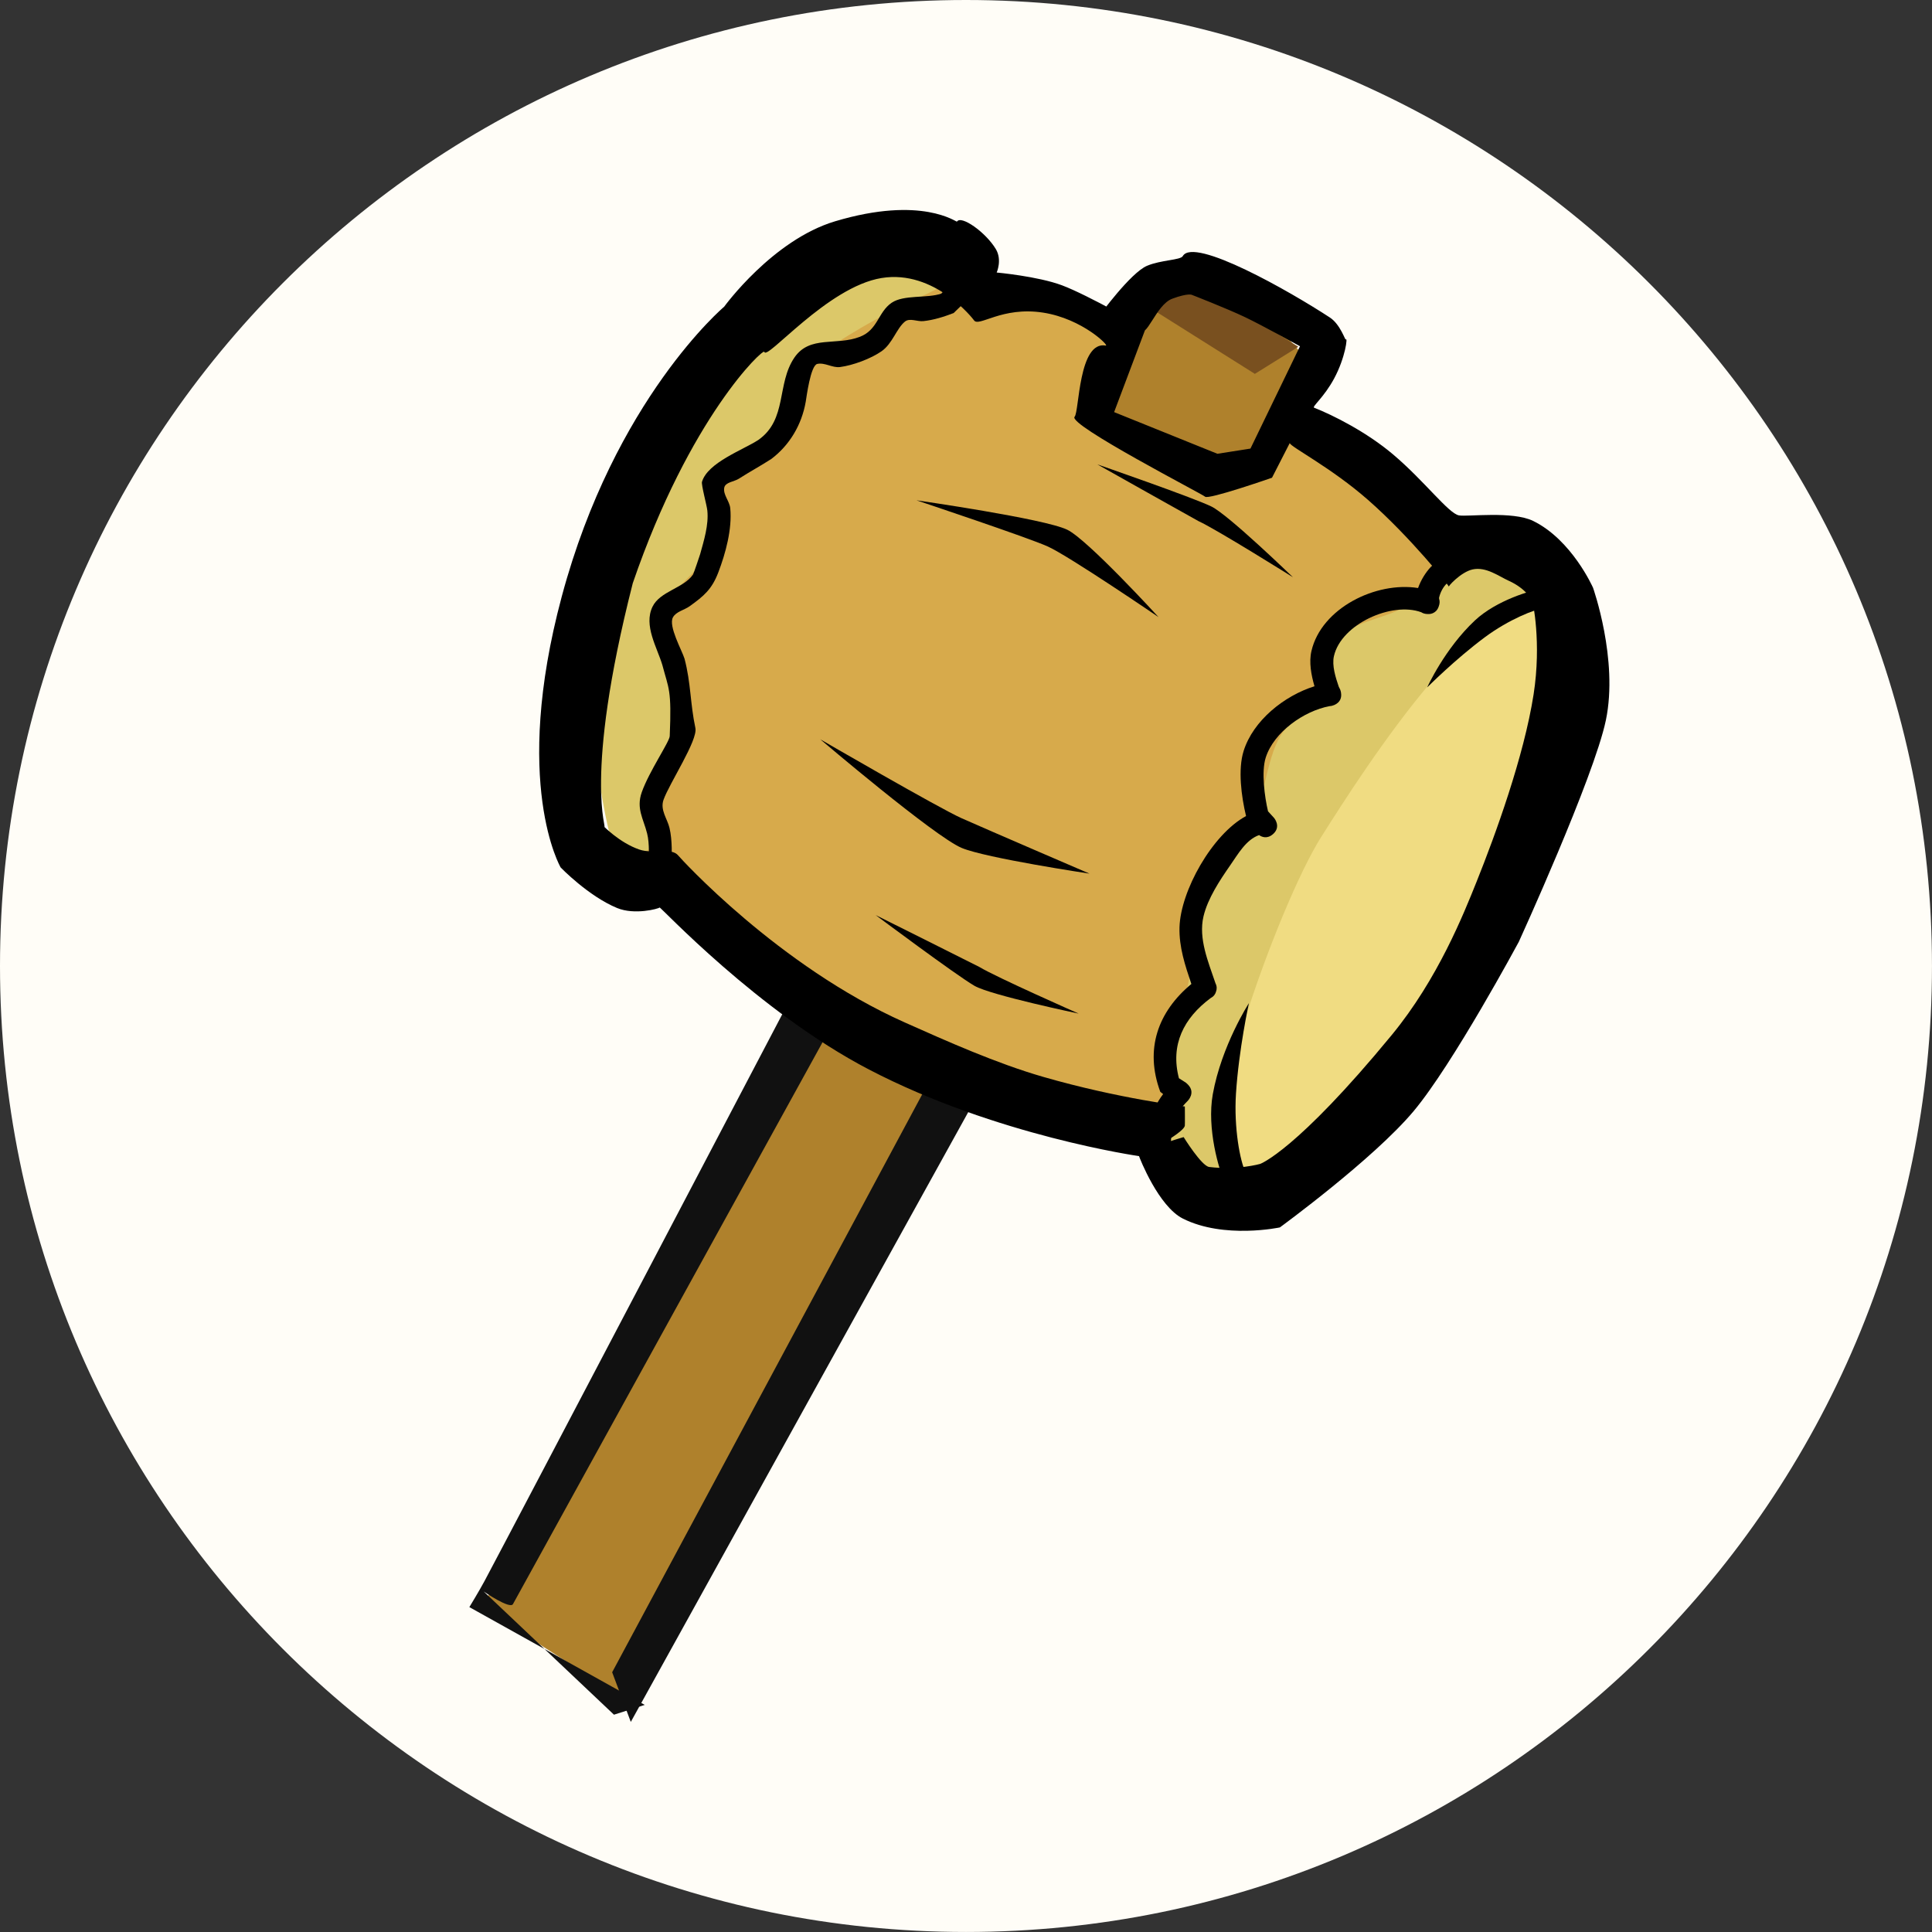 <svg version="1.1" xmlns="http://www.w3.org/2000/svg" xmlns:xlink="http://www.w3.org/1999/xlink" width="78.965" height="78.965" viewBox="0,0,78.965,78.965"><rect x="0" y="0" width="78.965" height="78.965" fill="#333333" stroke="none"/><g transform="translate(-200.518,-140.518)"><g data-paper-data="{&quot;isPaintingLayer&quot;:true}" fill-rule="nonzero" stroke="none" stroke-linecap="butt" stroke-linejoin="miter" stroke-miterlimit="10" stroke-dasharray="" stroke-dashoffset="0" style="mix-blend-mode: normal"><path d="M200.518,180c0,-21.805 17.677,-39.482 39.482,-39.482c21.805,0 39.482,17.677 39.482,39.482c0,21.805 -17.677,39.482 -39.482,39.482c-21.805,0 -39.482,-17.677 -39.482,-39.482z" fill="#fffdf7" stroke-width="0"/><g><path d="M234.104,181.397l5.139,2.982l-13.323,25.504l-5.71,-3.68z" fill="#af812c" stroke-width="0"/><path d="M238.608,184.505c0,0 -0.199,0.689 -0.063,0.825c0.243,0.243 1.903,0 1.903,0l-14.148,25.567c0,0 -0.149,-0.397 -0.246,-0.655c-0.14,-0.374 -0.516,-1.375 -0.516,-1.375z" fill="#111111" stroke-width="0"/><path d="M233.025,180.953c0,0 -0.199,0.689 -0.063,0.825c0.243,0.243 1.459,0.825 1.459,0.825c0,0 -11.248,20.413 -12.937,23.478c-0.123,0.223 -1.197,-0.517 -1.197,-0.517l5.325,5.037l1.259,-0.4l-7.169,-3.997c0,0 0.411,-0.675 0.619,-1.064c1.227,-2.3 12.704,-24.186 12.704,-24.186z" fill="#111111" stroke-width="0"/><path d="M238.393,150.588c0,0 13.09,5.844 16.661,8.221c3.758,2.502 5.354,6.434 5.354,6.434l-11.293,21.317c0,0 -9.856,-0.28 -12.266,-2.581c-3.03,-2.892 -10.954,-9.473 -10.954,-9.473c0,0 0.172,-9.866 2.292,-13.923c2.043,-3.91 10.206,-9.995 10.206,-9.995z" fill="#d7aa4b" stroke-width="0"/><path d="M225.768,175.648c-0.263,-0.263 -2.317,-8.172 0.146,-13.786c2.781,-6.34 10.151,-10.469 10.449,-10.766c0.561,-0.561 2.675,0.01 3.236,0.571c0.561,0.561 -0.201,0.074 -0.761,0.634c-0.108,0.108 -1.657,0.752 -3.12,1.612c-0.625,0.367 -1.441,0.864 -2.147,1.462c-0.706,0.598 -0.135,1.933 -0.796,2.707c-0.917,1.075 -2.395,1.022 -3.081,2.306c-0.303,0.568 0.433,1.549 0.178,2.171c-0.48,1.167 -1.808,1.76 -2.207,2.976c-0.431,1.314 1.088,3.357 0.846,4.62c-0.267,1.39 -1.886,2.364 -1.33,3.222c1.254,1.938 -1.316,2.366 -1.411,2.271z" fill="#dcc869" stroke-width="0"/><path d="M250.571,151.422l4.069,4.584l-3.039,3.76l-6.18,-2.575l1.049,-3.883z" fill="#af812c" stroke-width="0"/><path d="M249.206,151.962l4.378,2.73l-1.777,1.107l-4.172,-2.627z" fill="#79501f" stroke-width="0"/><path d="M254.941,168.824c-0.362,-0.362 -0.427,-1.544 0.556,-2.44c0.563,-0.513 2.058,-0.689 2.547,-1.178c1.344,-1.344 2.895,-1.972 3.463,-1.403c0.569,0.569 4.035,0.806 2.691,2.15c-1.019,1.019 -12.779,23.06 -14.655,23.411c-0.113,0.021 -1.65,-2.219 -1.272,-3.402c0.329,-1.03 -0.826,-2.195 -0.168,-3.644c0.253,-0.558 0.861,-0.868 0.99,-1.641c0.23,-1.384 -0.056,-3.345 0.603,-4.422c0.501,-0.819 1.571,-1.273 1.985,-2.134c0.654,-1.364 0.632,-3.09 1.467,-3.896c1.511,-1.458 1.827,-1.367 1.793,-1.401z" fill="#dcc869" stroke-width="0"/><path d="M254.515,174.733c1.768,-2.809 6.923,-10.83 9.283,-9.081c1.434,1.063 -1.401,10.668 -3.169,13.476c-1.768,2.809 -8.442,10.289 -9.953,9.338c-1.511,-0.951 2.071,-10.925 3.838,-13.734z" fill="#f0dc82" stroke-width="0"/><path d="M265.626,164.532c0,0 1.047,2.944 0.527,5.425c-0.489,2.337 -3.558,9.055 -3.558,9.055c0,0 -2.681,4.987 -4.295,6.916c-1.641,1.962 -5.471,4.757 -5.471,4.757c0,0 -2.276,0.488 -3.965,-0.361c-0.99,-0.497 -1.761,-2.452 -1.802,-2.581c-0.062,-0.199 1.834,-0.749 1.834,-0.749c0,0 0.73,1.182 1.045,1.221c1.144,0.141 2.082,-0.125 2.082,-0.125c0,0 1.474,-0.524 5.382,-5.273c1.881,-2.285 2.941,-4.957 3.463,-6.258c0.767,-1.911 1.935,-5.118 2.331,-7.655c0.334,-2.145 -0.044,-3.811 -0.044,-3.811c0,0 -0.226,-0.502 -0.97,-0.837c-0.405,-0.182 -0.925,-0.583 -1.474,-0.465c-0.49,0.106 -1.04,0.725 -0.973,0.71c0.038,-0.009 -1.57,-2.027 -3.303,-3.548c-1.509,-1.325 -3.169,-2.168 -3.202,-2.325c-0.001,-0.003 -0.725,1.416 -0.725,1.416c0,0 -2.631,0.918 -2.738,0.773c-0.058,-0.078 -5.634,-2.949 -5.33,-3.265c0.191,-0.199 0.156,-3.117 1.275,-2.909c0.161,0.03 -0.948,-1.095 -2.561,-1.347c-1.691,-0.264 -2.635,0.612 -2.829,0.31c-0.028,-0.044 -1.602,-2.081 -3.778,-1.724c-2.218,0.364 -4.704,3.402 -4.789,3.016c-0.035,-0.159 -3.049,2.668 -5.377,9.457c-2.053,8.055 -1.014,10.109 -1.169,9.952c-0.059,-0.06 0.617,0.653 1.435,0.933c0.589,0.202 1.314,-0.106 1.599,0.252c0.074,0.093 4.084,4.512 9.248,6.814c1.715,0.765 3.757,1.677 5.661,2.226c3.1,0.895 5.791,1.211 5.791,1.211c0,0 0.006,0.74 -0.001,0.784c-0.051,0.326 -1.866,1.245 -1.866,1.245c0,0 -5.842,-0.83 -11.039,-3.538c-4.545,-2.368 -8.53,-6.663 -8.562,-6.624c-0.042,0.051 -1.019,0.317 -1.737,0.021c-1.176,-0.485 -2.306,-1.656 -2.306,-1.656c0,0 -2.007,-3.43 0.044,-11.077c2.165,-8.072 6.638,-11.844 6.638,-11.844c0,0 1.977,-2.728 4.537,-3.492c3.557,-1.062 4.956,0.05 4.978,0.014c0.166,-0.274 1.17,0.429 1.587,1.121c0.268,0.444 0.036,0.96 0.036,0.96c0,0 1.68,0.153 2.665,0.521c1.065,0.397 3.427,1.755 3.427,1.755l-1.292,3.429l4.221,1.703l1.351,-0.212l2.025,-4.183c0,0 -1.55,-0.858 -2.252,-1.192c-0.766,-0.364 -2.169,-0.909 -2.169,-0.909c0,0 -0.155,-0.081 -0.8,0.158c-0.682,0.253 -1.065,1.716 -1.348,1.263c-0.217,-0.348 -1.615,-0.591 -1.615,-0.591c0,0 1.261,-1.734 1.932,-2.017c0.576,-0.243 1.367,-0.23 1.461,-0.396c0.451,-0.797 4.381,1.44 6.014,2.511c0.425,0.279 0.623,0.935 0.648,0.898c0.088,-0.129 -0.017,0.743 -0.476,1.594c-0.421,0.781 -0.919,1.154 -0.817,1.194c0.765,0.3 2.14,0.989 3.229,1.911c1.287,1.09 2.267,2.414 2.69,2.489c0.361,0.064 2.185,-0.188 3.034,0.228c1.584,0.777 2.441,2.72 2.441,2.72z" fill="#000000" stroke-width="0"/><path d="M251.563,181.522c0,0 -0.412,1.885 -0.528,3.693c-0.091,1.417 0.172,2.776 0.39,3.209c0,0 0.211,0.421 -0.211,0.632c-0.421,0.211 -0.632,-0.211 -0.632,-0.211c-0.243,-0.489 -0.745,-2.206 -0.495,-3.602c0.357,-1.988 1.475,-3.721 1.475,-3.721z" fill="#000000" stroke-width="0.5"/><path d="M260.804,165.874c0.871,-0.814 2.313,-1.244 2.77,-1.295c0,0 0.394,-0.044 0.437,0.35c0.044,0.394 -0.35,0.437 -0.35,0.437c-0.405,0.044 -1.485,0.479 -2.444,1.19c-1.223,0.907 -2.367,2.058 -2.367,2.058c0,0 0.713,-1.581 1.954,-2.74z" data-paper-data="{&quot;index&quot;:null}" fill="#000000" stroke-width="0.5"/><path d="M248.289,188.371c-0.415,0.223 -0.638,-0.191 -0.638,-0.191l-0.236,-0.579c0.043,-0.988 0.108,-1.661 0.643,-2.366l-0.116,-0.091c-0.646,-1.744 -0.099,-3.272 1.27,-4.409c-0.254,-0.754 -0.507,-1.502 -0.485,-2.316c0.041,-1.479 1.332,-3.797 2.72,-4.547c-0.194,-0.802 -0.336,-1.908 -0.1,-2.658c0.39,-1.244 1.654,-2.257 2.897,-2.647c-0.134,-0.463 -0.232,-0.98 -0.124,-1.442c0.407,-1.754 2.64,-2.848 4.357,-2.573c0.117,-0.322 0.299,-0.628 0.533,-0.875c0,0 0.333,-0.333 0.666,0c0.333,0.333 0,0.666 0,0.666c-0.172,0.157 -0.291,0.383 -0.341,0.611l0.004,0.043c0.028,0.084 0.03,0.188 -0.019,0.314c-0.027,0.08 -0.077,0.172 -0.172,0.233c-0.093,0.064 -0.197,0.076 -0.281,0.071c-0.111,-0.002 -0.195,-0.031 -0.259,-0.073c-1.199,-0.444 -3.269,0.481 -3.569,1.791c-0.089,0.39 0.071,0.881 0.193,1.241l0.025,0.056c0.033,0.052 0.058,0.117 0.071,0.199c0.021,0.131 -0.001,0.231 -0.043,0.306c-0.042,0.076 -0.115,0.148 -0.236,0.2c-0.071,0.03 -0.135,0.044 -0.193,0.046c-1.034,0.192 -2.271,1.053 -2.605,2.101c-0.185,0.58 -0.044,1.615 0.094,2.196l0.249,0.273c0,0 0.307,0.358 -0.051,0.664c-0.234,0.2 -0.446,0.117 -0.564,0.035c-0.538,0.193 -0.857,0.773 -1.183,1.24c-0.423,0.608 -0.916,1.351 -1.089,2.084c-0.213,0.907 0.199,1.864 0.479,2.7l0.01,0.03c0.068,0.131 0.059,0.248 0.024,0.341c-0.025,0.096 -0.086,0.196 -0.217,0.264c-1.108,0.823 -1.656,1.91 -1.3,3.279l0.284,0.181c0,0 0.02,0.015 0.047,0.042c0.011,0.01 0.022,0.02 0.033,0.031c0.333,0.333 0,0.666 0,0.666c-0.689,0.681 -0.671,1.192 -0.712,2.134l0.124,0.091c0,0 0.223,0.415 -0.191,0.638z" fill="#000000" stroke-width="0.5"/><path d="M245.047,176.225c0,0 -4.226,-0.633 -5.222,-1.05c-1.112,-0.465 -5.781,-4.44 -5.781,-4.44c0,0 4.839,2.807 5.775,3.225c1.028,0.459 5.229,2.265 5.229,2.265z" fill="#000000" stroke-width="0.5"/><path d="M243.349,162.857c-0.803,-0.366 -5.372,-1.89 -5.372,-1.89c0,0 5.227,0.749 6.161,1.202c0.837,0.405 3.731,3.571 3.731,3.571c0,0 -3.638,-2.481 -4.519,-2.883z" data-paper-data="{&quot;index&quot;:null}" fill="#000000" stroke-width="0.5"/><path d="M249.502,161.817c-0.06,-0.027 -4.132,-2.318 -4.132,-2.318c0,0 3.882,1.344 4.659,1.72c0.696,0.337 3.334,2.892 3.334,2.892c0,0 -3.127,-1.96 -3.861,-2.294z" data-paper-data="{&quot;index&quot;:null}" fill="#000000" stroke-width="0.5"/><path d="M244.61,181.947c0,0 -3.595,-0.751 -4.264,-1.137c-0.747,-0.432 -4.038,-2.891 -4.038,-2.891c0,0 4.181,2.086 4.237,2.12c0.688,0.419 4.065,1.909 4.065,1.909z" data-paper-data="{&quot;index&quot;:null}" fill="#000000" stroke-width="0.5"/><path d="M240.199,151.607c0.433,0.186 0.247,0.619 0.247,0.619l-0.177,0.328c-0.256,0.256 -0.514,0.508 -0.774,0.759c-0.399,0.153 -0.813,0.285 -1.238,0.33c-0.249,0.026 -0.555,-0.139 -0.75,0.017c-0.346,0.278 -0.508,0.901 -0.959,1.215c-0.439,0.305 -1.167,0.576 -1.697,0.645c-0.31,0.04 -0.624,-0.196 -0.929,-0.128c-0.276,0.062 -0.44,1.359 -0.472,1.545c-0.162,0.936 -0.656,1.773 -1.407,2.34c-0.436,0.282 -0.888,0.525 -1.325,0.806c-0.198,0.127 -0.557,0.14 -0.599,0.371c-0.052,0.285 0.218,0.546 0.246,0.835c0.082,0.848 -0.188,1.84 -0.49,2.629c-0.263,0.686 -0.586,0.96 -1.173,1.38c-0.222,0.158 -0.549,0.214 -0.68,0.453c-0.195,0.353 0.374,1.359 0.474,1.689c0.264,1.003 0.228,1.817 0.444,2.834c0.106,0.499 -1.071,2.271 -1.303,2.935c-0.145,0.416 0.155,0.77 0.244,1.146c0.123,0.515 0.091,1.108 0.091,1.634c0,0 0,0.471 -0.471,0.471c-0.471,0 -0.471,-0.471 -0.471,-0.471c0,-0.441 0.045,-0.972 -0.063,-1.405c-0.15,-0.601 -0.454,-1.021 -0.219,-1.686c0.301,-0.853 1.133,-2.061 1.143,-2.293c0.083,-1.922 -0.043,-1.923 -0.302,-2.909c-0.215,-0.72 -0.773,-1.612 -0.402,-2.38c0.308,-0.637 1.274,-0.754 1.657,-1.318c0.028,-0.042 0.28,-0.795 0.29,-0.83c0.155,-0.56 0.355,-1.197 0.294,-1.785c-0.022,-0.216 -0.254,-1.052 -0.218,-1.174c0.235,-0.787 1.668,-1.298 2.299,-1.707c1.2,-0.84 0.741,-2.297 1.481,-3.374c0.627,-0.912 1.707,-0.47 2.675,-0.845c0.738,-0.286 0.736,-1.007 1.296,-1.39c0.494,-0.338 1.448,-0.175 2.028,-0.374c0.202,-0.213 0.408,-0.424 0.616,-0.632l-0.023,-0.033c0,0 0.186,-0.433 0.619,-0.247z" fill="#000000" stroke-width="0.5"/></g></g></g></svg>